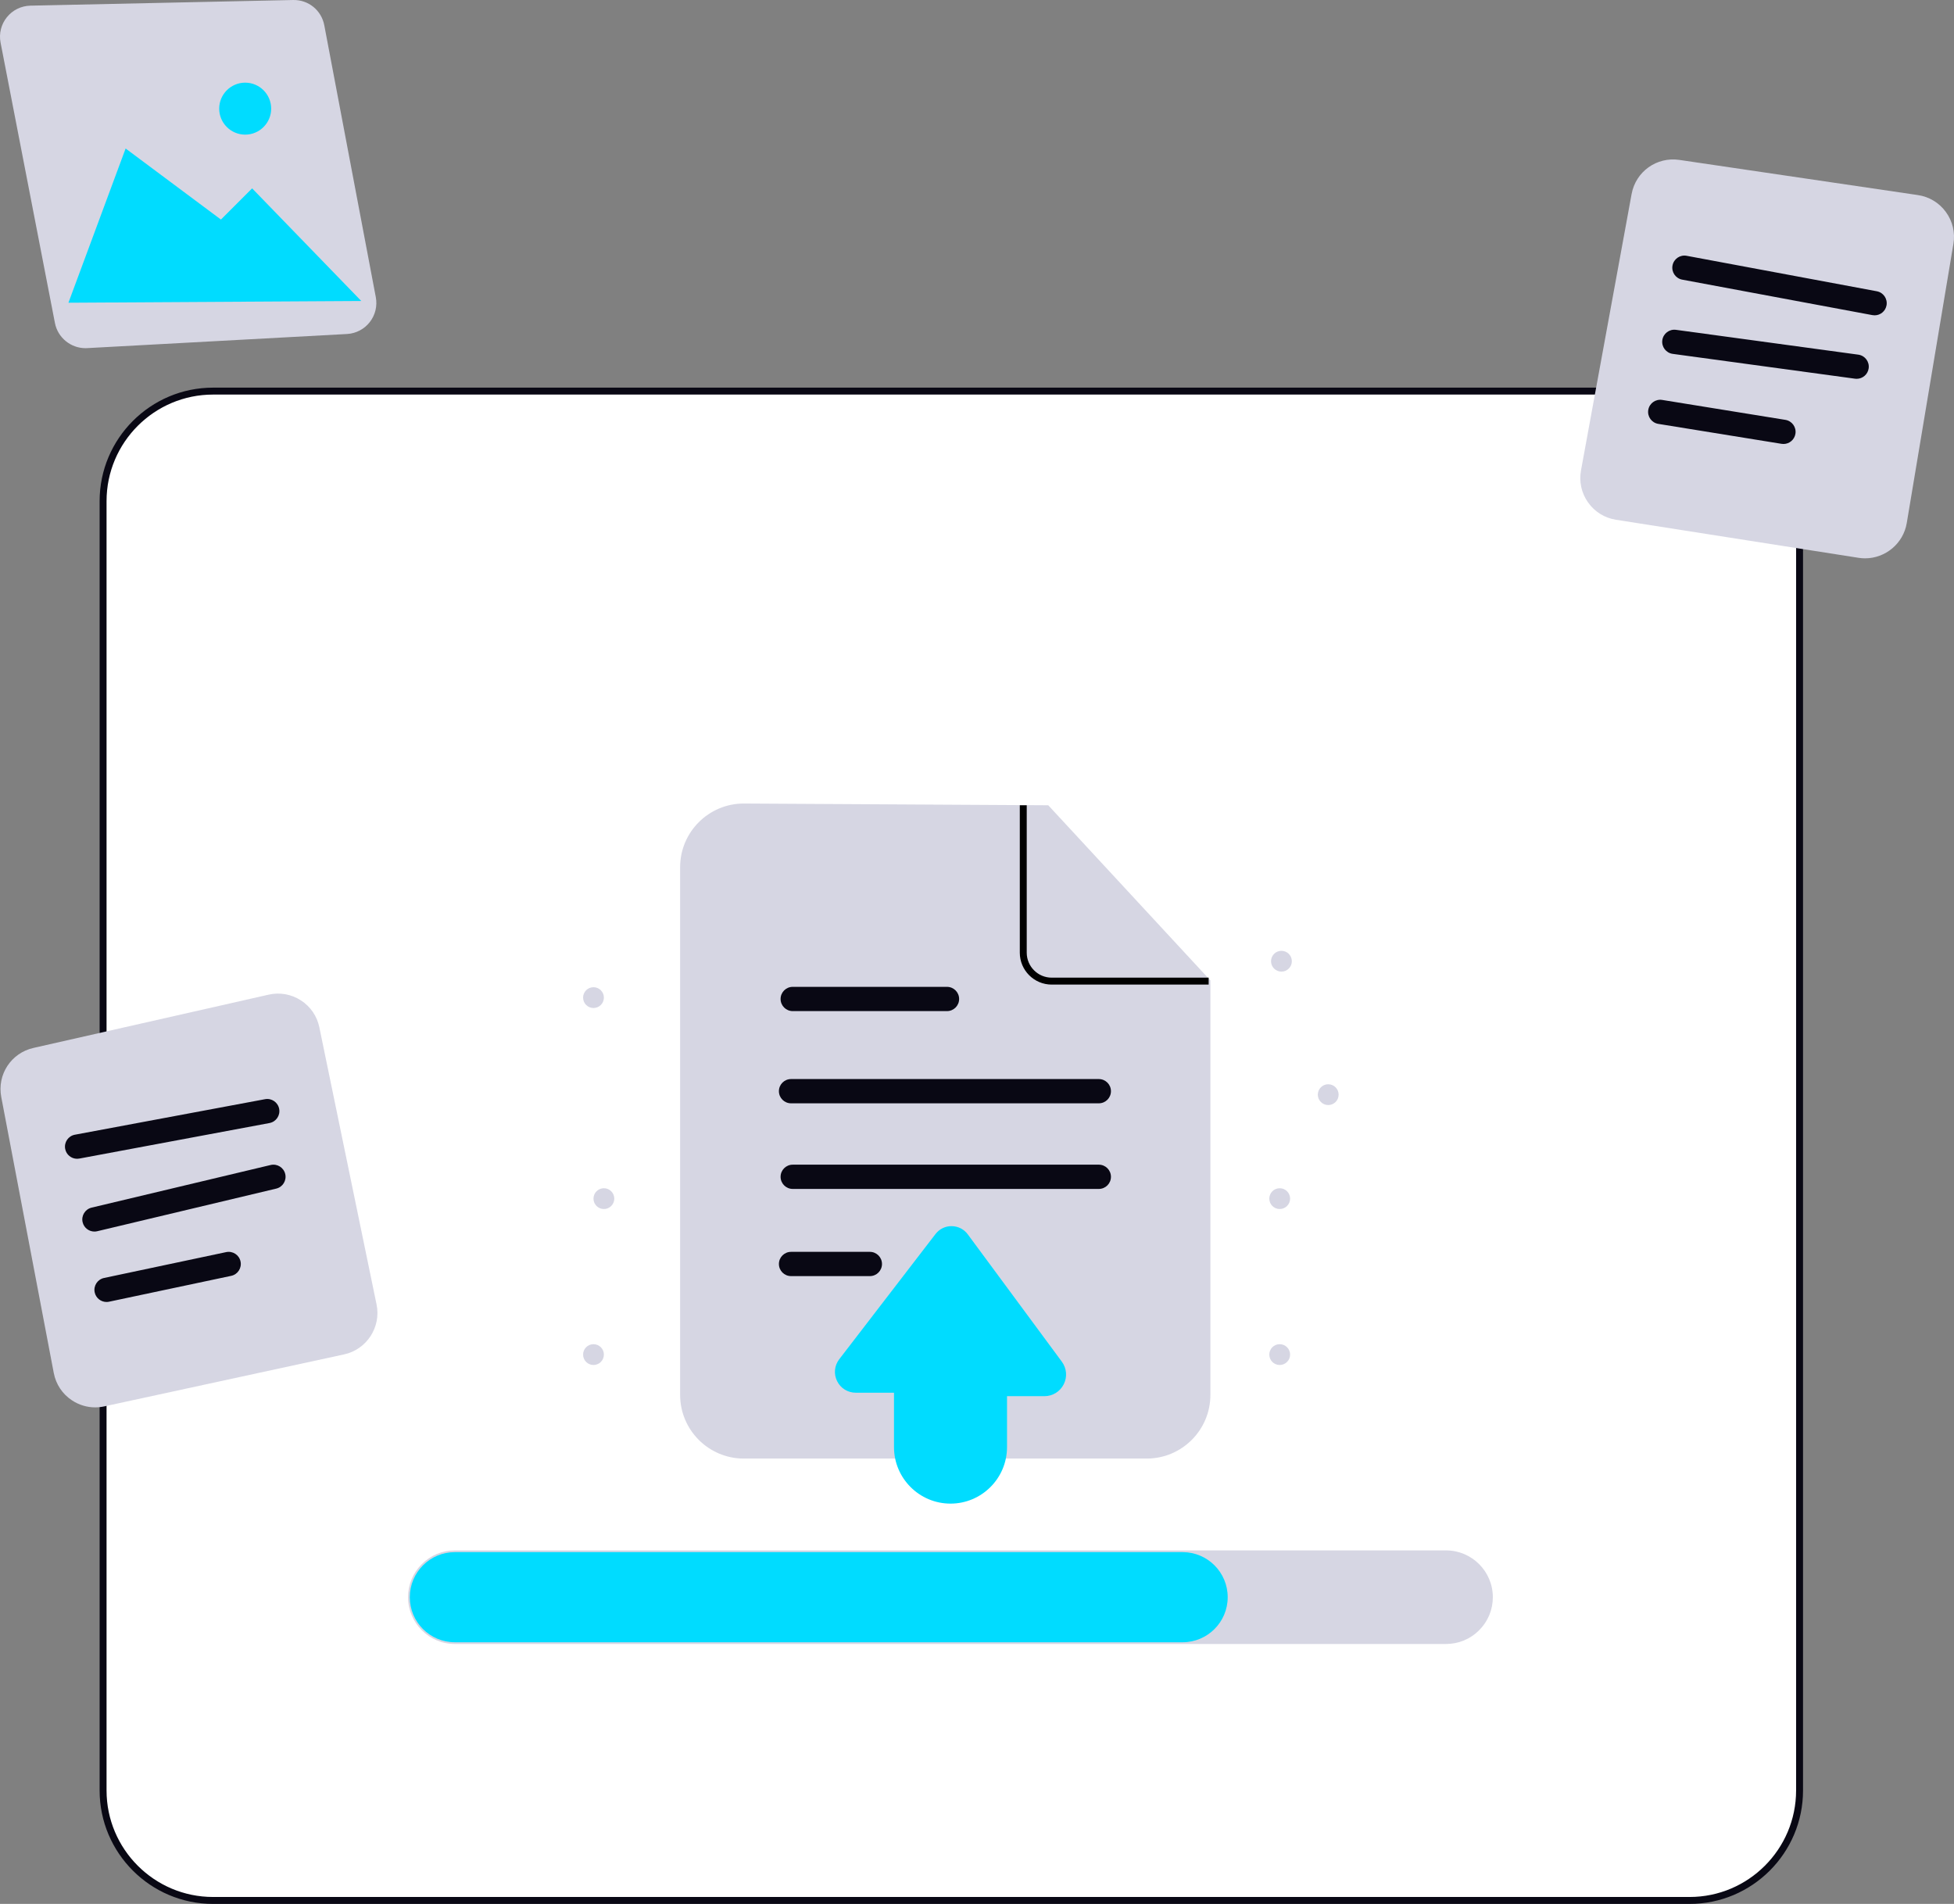 <svg xmlns="http://www.w3.org/2000/svg" width="855.425" height="833.487" viewBox="0 0 855.425 833.487" xmlns:xlink="http://www.w3.org/1999/xlink" role="img" artist="Katerina Limpitsouni" source="https://undraw.co/"><rect x="0" y="0" width="855.425" height="833.487" fill="#808080" stroke="none"/><path d="M739.662,831.97H93.282c-26.55,0-48.151-21.601-48.151-48.153V219.368c0-26.55,21.601-48.151,48.151-48.151h646.38c26.552,0,48.153,21.601,48.153,48.151v564.449c0,26.552-21.601,48.153-48.153,48.153Z" fill="#fff"/><path d="M739.662,833.487H93.282c-27.387,0-49.669-22.281-49.669-49.67V219.368c0-27.387,22.281-49.669,49.669-49.669h646.38c27.389,0,49.67,22.281,49.67,49.669v564.449c0,27.389-22.281,49.67-49.67,49.67ZM93.282,172.734c-25.714,0-46.634,20.92-46.634,46.634v564.449c0,25.714,20.92,46.636,46.634,46.636h646.38c25.714,0,46.636-20.921,46.636-46.636V219.368c0-25.714-20.921-46.634-46.636-46.634H93.282Z" fill="#090814"/><path d="M633.052,719.696H199.124c-11.295,0-20.483-9.188-20.483-20.483,0-5.467,2.132-10.609,6.004-14.479,3.855-3.872,8.998-6.004,14.479-6.004h433.928c11.295,0,20.483,9.188,20.483,20.483,0,5.467-2.132,10.61-6.002,14.48-3.854,3.87-8.997,6.002-14.48,6.002Z" fill="#d6d6e3"/><path d="M537.466,699.215c0,5.447-2.215,10.378-5.78,13.943-3.566,3.566-8.497,5.781-13.944,5.781H199.124c-10.893,0-19.724-8.83-19.724-19.724,0-5.447,2.215-10.378,5.781-13.943,3.565-3.58,8.496-5.781,13.943-5.781h318.618c10.893,0,19.724,8.831,19.724,19.724Z" fill="#00dcff"/><path d="M502.032,638.523h-176.43c-15.357,0-27.852-12.495-27.852-27.854v-231.05c0-15.357,12.495-27.852,27.852-27.852l133.307.76,70.976,76.688v181.454c0,15.359-12.495,27.854-27.854,27.854Z" fill="#d6d6e3"/><path d="M414.576,442.638h-67.539c-2.932,0-5.31-2.378-5.31-5.31s2.378-5.31,5.31-5.31h67.539c2.932,0,5.31,2.378,5.31,5.31s-2.378,5.31-5.31,5.31Z" fill="#090814"/><path d="M481.044,483.007h-134.743c-2.932,0-5.31-2.378-5.31-5.31s2.378-5.31,5.31-5.31h134.743c2.932,0,5.31,2.378,5.31,5.31s-2.378,5.31-5.31,5.31Z" fill="#090814"/><path d="M481.044,520.486h-134.007c-2.932,0-5.31-2.378-5.31-5.31s2.378-5.31,5.31-5.31h134.007c2.932,0,5.31,2.378,5.31,5.31s-2.378,5.31-5.31,5.31Z" fill="#090814"/><path d="M380.808,558.651h-34.507c-2.932,0-5.31-2.378-5.31-5.31s2.378-5.31,5.31-5.31h34.507c2.932,0,5.31,2.378,5.31,5.31s-2.378,5.31-5.31,5.31Z" fill="#090814"/><path d="M529.127,431.03h-68.711c-7.702,0-13.968-6.266-13.968-13.968v-64.537h3.034v64.537c0,6.029,4.904,10.933,10.933,10.933h68.711v3.034Z"/><path d="M416.114,658.247c-13.64,0-24.738-11.098-24.738-24.738v-23.813h-16.741c-3.497,0-6.628-1.948-8.173-5.085s-1.181-6.805.95-9.578l42.128-54.797c1.711-2.224,4.309-3.503,7.105-3.457,2.805.027,5.37,1.336,7.036,3.593l41.167,55.729c2.138,2.894,2.46,6.688.839,9.902-1.622,3.214-4.866,5.21-8.465,5.21h-16.369v22.296c0,13.64-11.098,24.738-24.738,24.738Z" fill="#00dcff"/><circle cx="560.989" cy="420.8" r="4.552" fill="#d6d6e3"/><circle cx="581.471" cy="479.214" r="4.552" fill="#d6d6e3"/><circle cx="259.819" cy="436.731" r="4.552" fill="#d6d6e3"/><circle cx="264.37" cy="524.731" r="4.552" fill="#d6d6e3"/><circle cx="259.819" cy="593.006" r="4.552" fill="#d6d6e3"/><circle cx="560.23" cy="593.006" r="4.552" fill="#d6d6e3"/><circle cx="560.23" cy="524.731" r="4.552" fill="#d6d6e3"/><path d="M37.401,152.421c-6.445,0-12.113-4.618-13.351-11.009L.25,18.656c-.765-3.944.244-8,2.768-11.126,2.522-3.125,6.272-4.968,10.289-5.054L128.316.004c6.716-.153,12.409,4.509,13.651,11.062l22.557,119.046c.729,3.852-.239,7.831-2.658,10.917-2.418,3.085-6.05,4.977-9.963,5.189l-113.767,6.183c-.246.013-.492.021-.735.021Z" fill="#d6d6e3"/><polygon points="29.958 132.527 54.993 65.01 96.717 96.113 110.372 82.458 158.164 131.768 29.958 132.527" fill="#00dcff"/><path d="M107.337,58.941c-6.275,0-11.379-5.104-11.379-11.379s5.104-11.379,11.379-11.379,11.379,5.104,11.379,11.379-5.104,11.379-11.379,11.379Z" fill="#00dcff"/><path d="M41.66,616.113c-3.586,0-7.093-1.049-10.161-3.079-4.193-2.777-7.022-7.026-7.961-11.966L.552,480.253c-1.871-9.841,4.315-19.282,14.083-21.493l102.97-23.324c4.887-1.104,9.892-.221,14.1,2.488,4.211,2.711,7.087,6.906,8.099,11.809l25.054,121.369c2.042,9.89-4.326,19.675-14.194,21.815l-105.04,22.769c-1.319.286-2.646.428-3.963.428Z" fill="#d6d6e3"/><path d="M33.746,507.284c-2.507,0-4.737-1.782-5.214-4.337-.539-2.883,1.362-5.657,4.245-6.195l83.246-15.552c2.882-.547,5.656,1.362,6.195,4.245s-1.362,5.657-4.245,6.195l-83.246,15.552c-.329.062-.658.092-.981.092Z" fill="#090814"/><path d="M41.334,539.146c-2.403,0-4.58-1.642-5.162-4.082-.679-2.852,1.083-5.716,3.937-6.396l78.363-18.659c2.851-.676,5.715,1.083,6.396,3.937.679,2.852-1.083,5.716-3.937,6.396l-78.363,18.659c-.413.098-.827.145-1.234.145Z" fill="#090814"/><path d="M46.642,569.974c-2.455,0-4.66-1.713-5.189-4.211-.607-2.87,1.225-5.688,4.094-6.296l53.462-11.321c2.885-.606,5.69,1.225,6.296,4.094.607,2.87-1.225,5.688-4.094,6.296l-53.462,11.321c-.372.079-.742.117-1.107.117Z" fill="#090814"/><path d="M816.494,244.423c-.944,0-1.898-.074-2.857-.224l-106.179-16.658c-4.97-.781-9.308-3.469-12.218-7.571-2.91-4.101-4.014-9.086-3.109-14.031l22.151-120.971c1.808-9.853,10.975-16.411,20.89-14.966l104.45,15.396c4.953.73,9.305,3.362,12.252,7.41,2.949,4.046,4.118,8.995,3.292,13.934l-20.422,122.235c-1.502,9.003-9.383,15.448-18.251,15.448Z" fill="#d6d6e3"/><path d="M820.668,138.042c-.323,0-.65-.03-.979-.092l-83.252-15.529c-2.883-.538-4.784-3.31-4.246-6.193.536-2.883,3.303-4.796,6.193-4.246l83.252,15.529c2.883.538,4.784,3.31,4.246,6.193-.476,2.554-2.707,4.338-5.214,4.338Z" fill="#090814"/><path d="M812.815,165.834c-.24,0-.48-.015-.725-.049l-79.818-10.87c-2.906-.396-4.94-3.071-4.544-5.979.397-2.907,3.082-4.943,5.979-4.544l79.818,10.87c2.906.396,4.94,3.071,4.544,5.979-.363,2.663-2.64,4.593-5.254,4.593Z" fill="#090814"/><path d="M780.772,194.363c-.282,0-.567-.024-.855-.07l-53.946-8.73c-2.895-.468-4.861-3.196-4.393-6.091.47-2.895,3.178-4.855,6.091-4.393l53.946,8.73c2.895.468,4.861,3.196,4.393,6.091-.422,2.608-2.676,4.463-5.236,4.463Z" fill="#090814"/></svg>